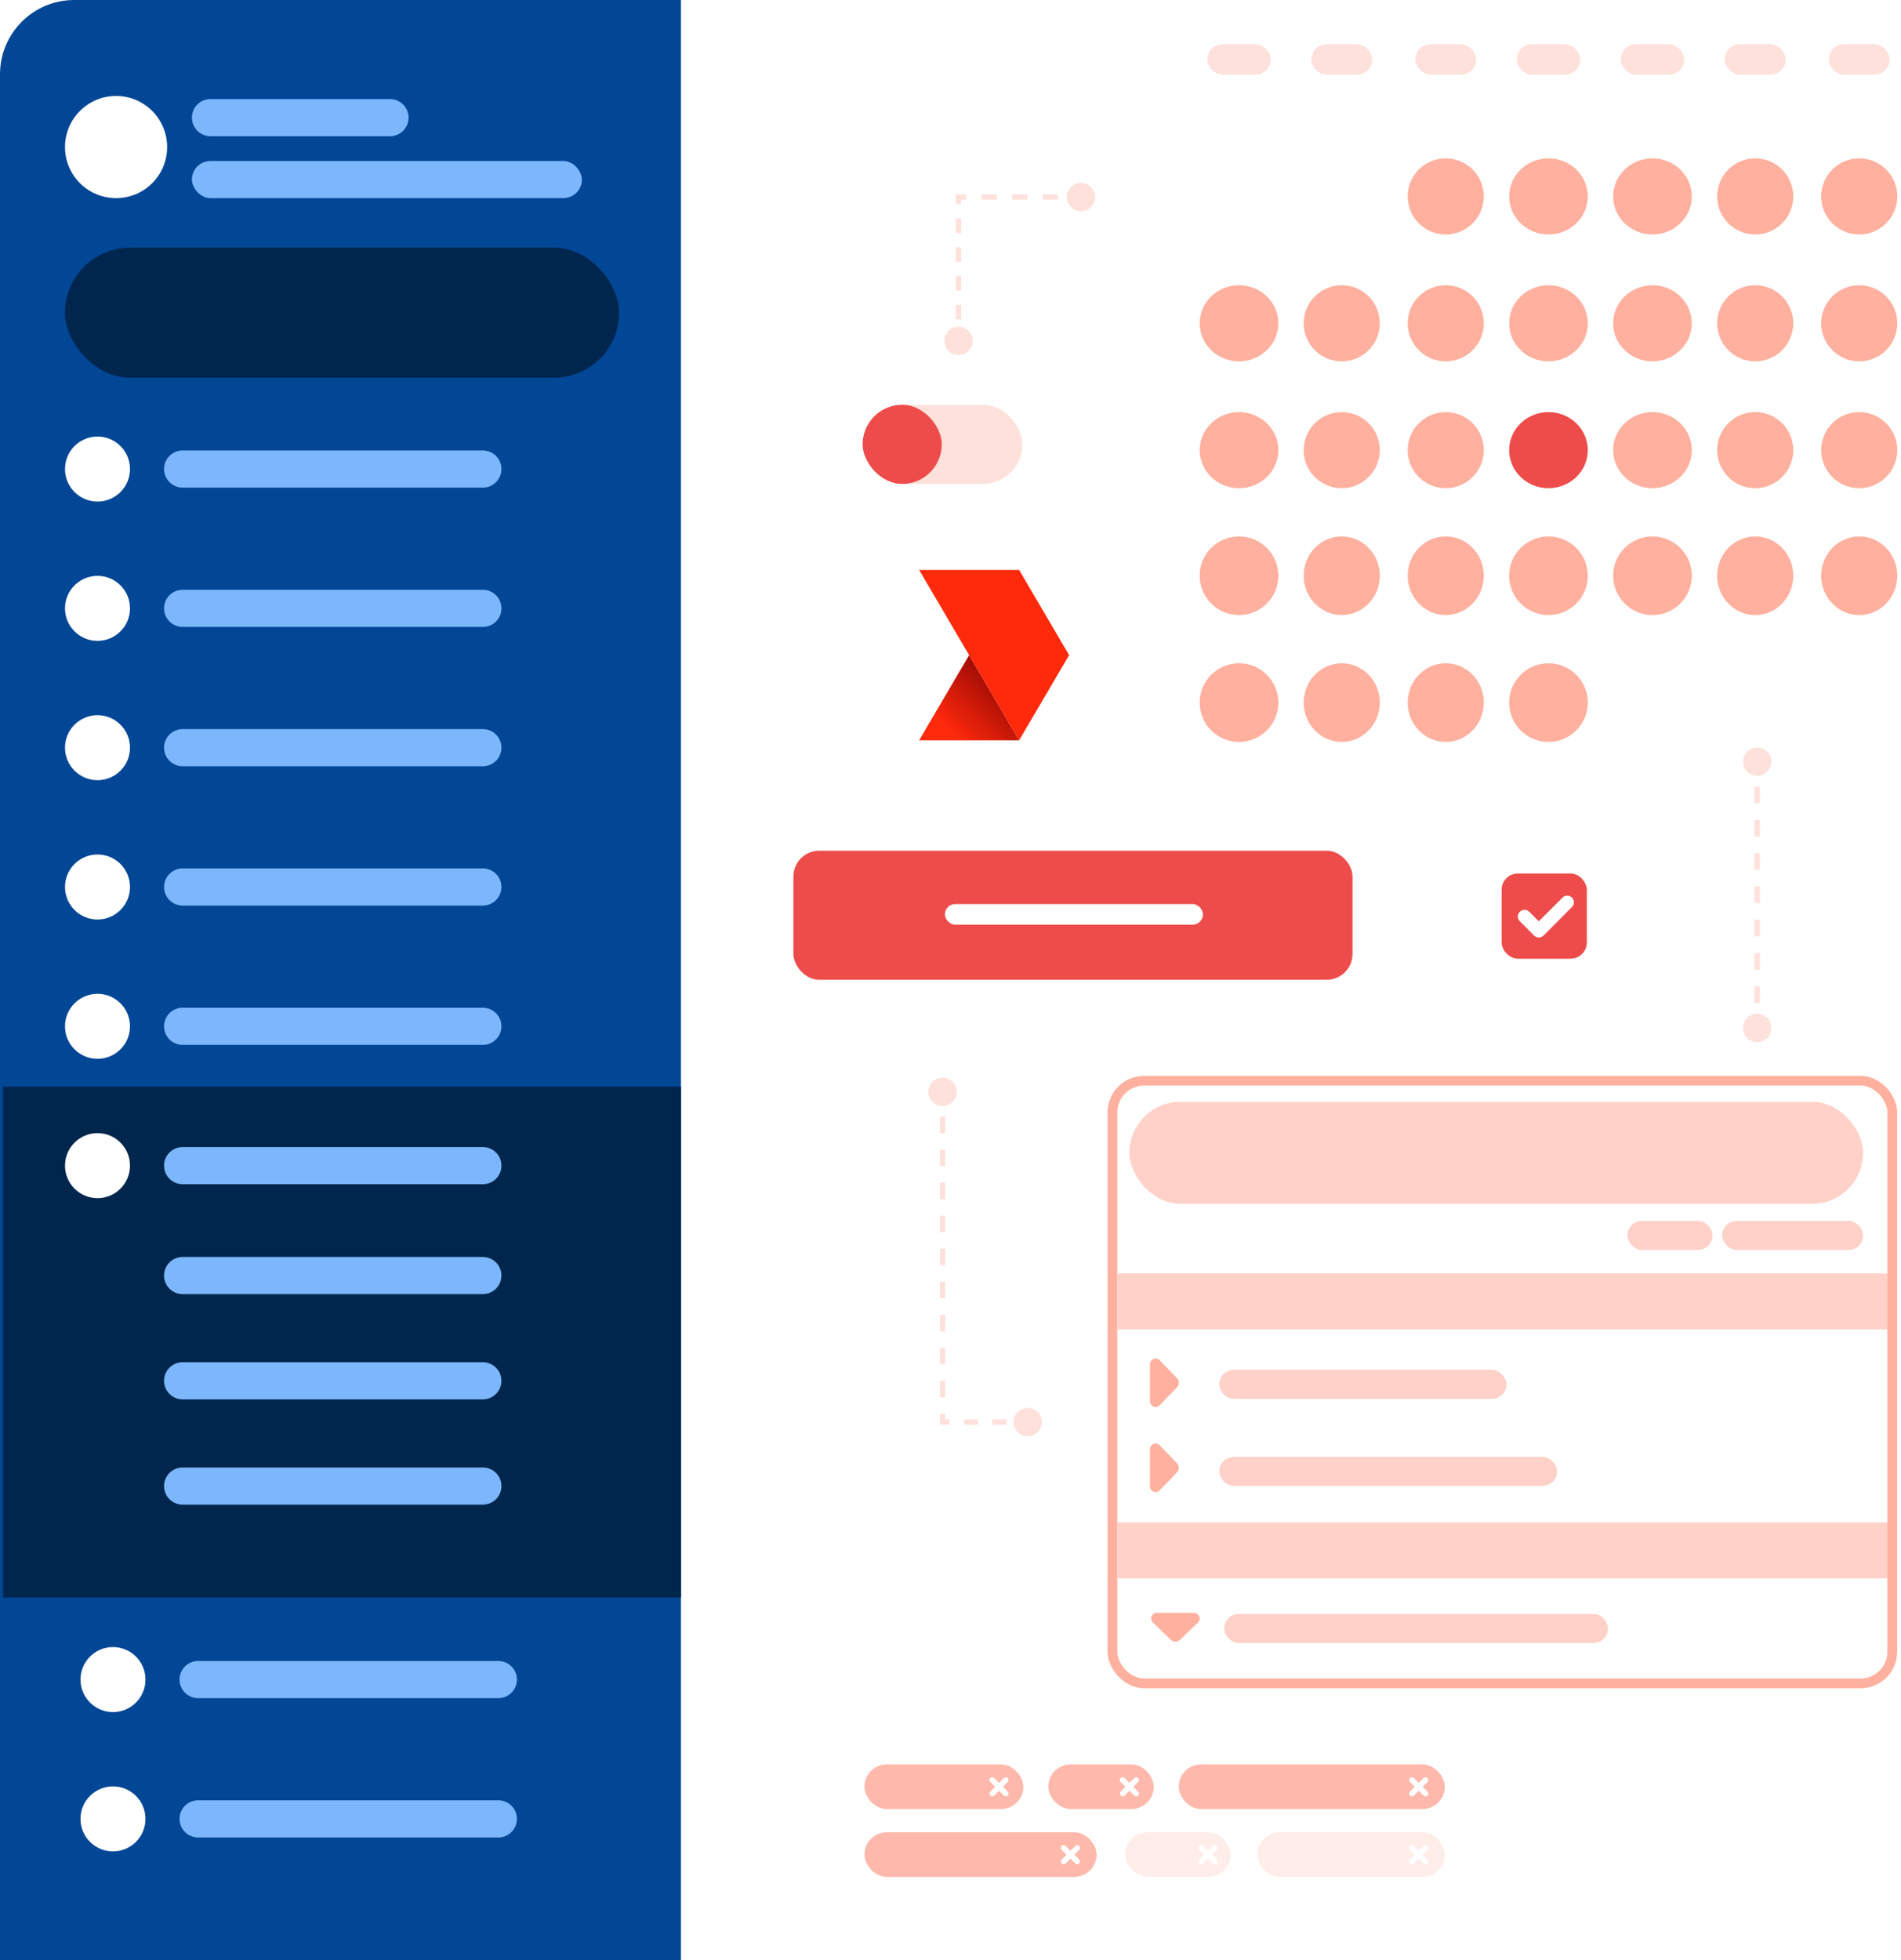 <svg width="357" height="368" viewBox="0 0 357 368" fill="none" xmlns="http://www.w3.org/2000/svg">
<rect x="0" y="0" width="357" height="368" fill="#333333" stroke="none"/>
<g clip-path="url(#clip0_189_1384)">
<rect width="357" height="369" fill="white"/>
<g clip-path="url(#clip1_189_1384)">
<path fill-rule="evenodd" clip-rule="evenodd" d="M220.984 258.715L217.725 255.326C217.575 255.19 217.388 255.1 217.188 255.068C216.988 255.036 216.782 255.063 216.597 255.145C216.412 255.227 216.254 255.361 216.143 255.531C216.033 255.701 215.974 255.9 215.974 256.103L215.974 263.13C215.975 263.332 216.034 263.53 216.144 263.699C216.255 263.868 216.412 264.002 216.596 264.084C216.781 264.166 216.986 264.193 217.185 264.162C217.385 264.13 217.571 264.042 217.722 263.907L220.984 260.518C221.109 260.403 221.21 260.264 221.278 260.109C221.347 259.954 221.382 259.786 221.382 259.616C221.382 259.447 221.347 259.279 221.278 259.123C221.21 258.968 221.109 258.829 220.984 258.715Z" fill="#FFB09E"/>
</g>
<g clip-path="url(#clip2_189_1384)">
<path fill-rule="evenodd" clip-rule="evenodd" d="M220.984 274.683L217.725 271.293C217.575 271.157 217.388 271.068 217.188 271.036C216.988 271.004 216.782 271.03 216.597 271.113C216.412 271.195 216.254 271.329 216.143 271.499C216.033 271.669 215.974 271.868 215.974 272.07L215.974 279.097C215.975 279.3 216.034 279.497 216.144 279.667C216.255 279.836 216.412 279.97 216.596 280.052C216.781 280.134 216.986 280.161 217.185 280.13C217.385 280.098 217.571 280.009 217.722 279.874L220.984 276.485C221.109 276.371 221.21 276.232 221.278 276.077C221.347 275.921 221.382 275.754 221.382 275.584C221.382 275.414 221.347 275.246 221.278 275.091C221.21 274.936 221.109 274.797 220.984 274.683Z" fill="#FFB09E"/>
</g>
<path fill-rule="evenodd" clip-rule="evenodd" d="M221.641 307.835L225.03 304.576C225.166 304.426 225.256 304.239 225.288 304.039C225.32 303.839 225.293 303.633 225.211 303.448C225.129 303.263 224.994 303.105 224.824 302.994C224.654 302.884 224.456 302.825 224.253 302.825H217.226C217.024 302.825 216.826 302.885 216.657 302.995C216.487 303.105 216.354 303.262 216.271 303.447C216.189 303.632 216.162 303.837 216.194 304.036C216.226 304.236 216.314 304.422 216.449 304.573L219.838 307.835C219.952 307.96 220.092 308.061 220.247 308.129C220.402 308.198 220.57 308.233 220.74 308.233C220.909 308.233 221.077 308.198 221.232 308.129C221.388 308.061 221.527 307.96 221.641 307.835Z" fill="#FFB09E"/>
<rect x="228.986" y="257.175" width="53.917" height="5.475" rx="2.737" fill="#FFD1C8"/>
<rect x="228.986" y="273.525" width="63.415" height="5.475" rx="2.737" fill="#FFD1C8"/>
<rect x="323.424" y="229.212" width="26.461" height="5.475" rx="2.737" fill="#FFD1C8"/>
<rect x="305.631" y="229.212" width="15.968" height="5.475" rx="2.737" fill="#FFD1C8"/>
<rect x="229.899" y="303.018" width="72.083" height="5.475" rx="2.737" fill="#FFD1C8"/>
<rect x="208.912" y="202.912" width="146.447" height="113.143" rx="5.931" stroke="#FFB09E" stroke-width="1.825"/>
<rect x="212.106" y="206.857" width="137.779" height="19.161" rx="9.581" fill="#FFD1C8"/>
<rect x="209.825" y="239.088" width="144.622" height="10.493" fill="#FFD1C8"/>
<rect x="209.825" y="285.843" width="144.622" height="10.493" fill="#FFD1C8"/>
<path d="M0 13.951C0 6.246 6.246 0 13.951 0H127.882V472H13.951C6.246 472 0 465.754 0 458.049V13.951Z" fill="#024696"/>
<path d="M36.039 22.089C36.039 20.163 37.601 18.601 39.527 18.601H73.241C75.168 18.601 76.729 20.163 76.729 22.089C76.729 24.015 75.168 25.576 73.241 25.576H39.527C37.601 25.576 36.039 24.015 36.039 22.089Z" fill="#7CB7FD"/>
<rect x="36.039" y="30.227" width="73.241" height="6.975" rx="3.488" fill="#7CB7FD"/>
<rect x="12.207" y="46.502" width="104.049" height="24.414" rx="12.207" fill="#00264D"/>
<rect width="127.3" height="95.911" transform="translate(0.581 204.03)" fill="#00264D"/>
<path d="M30.808 239.488C30.808 237.561 32.369 236 34.295 236H90.68C92.606 236 94.168 237.561 94.168 239.488C94.168 241.414 92.606 242.975 90.68 242.975H34.295C32.369 242.975 30.808 241.414 30.808 239.488Z" fill="#7CB7FD"/>
<path d="M30.808 259.251C30.808 257.325 32.369 255.764 34.295 255.764H90.68C92.606 255.764 94.168 257.325 94.168 259.251C94.168 261.177 92.606 262.739 90.68 262.739H34.295C32.369 262.739 30.808 261.177 30.808 259.251Z" fill="#7CB7FD"/>
<path d="M30.808 279.015C30.808 277.089 32.369 275.527 34.295 275.527H90.68C92.606 275.527 94.168 277.089 94.168 279.015C94.168 280.941 92.606 282.502 90.68 282.502H34.295C32.369 282.502 30.808 280.941 30.808 279.015Z" fill="#7CB7FD"/>
<circle cx="21.217" cy="315.345" r="6.103" fill="white"/>
<path d="M33.714 315.345C33.714 313.419 35.276 311.857 37.202 311.857H93.586C95.512 311.857 97.074 313.419 97.074 315.345C97.074 317.271 95.512 318.832 93.586 318.832H37.202C35.276 318.832 33.714 317.271 33.714 315.345Z" fill="#7CB7FD"/>
<circle cx="21.217" cy="341.502" r="6.103" fill="white"/>
<path d="M33.714 341.502C33.714 339.576 35.276 338.015 37.202 338.015H93.586C95.512 338.015 97.074 339.576 97.074 341.502C97.074 343.429 95.512 344.99 93.586 344.99H37.202C35.276 344.99 33.714 343.429 33.714 341.502Z" fill="#7CB7FD"/>
<circle cx="21.798" cy="27.611" r="9.591" fill="white"/>
<circle cx="18.31" cy="88.064" r="6.103" fill="white"/>
<path d="M30.808 88.064C30.808 86.138 32.369 84.576 34.295 84.576H90.68C92.606 84.576 94.168 86.138 94.168 88.064C94.168 89.99 92.606 91.552 90.68 91.552H34.295C32.369 91.552 30.808 89.99 30.808 88.064Z" fill="#7CB7FD"/>
<circle cx="18.31" cy="114.222" r="6.103" fill="white"/>
<path d="M30.808 114.222C30.808 112.295 32.369 110.734 34.295 110.734H90.68C92.606 110.734 94.168 112.295 94.168 114.222C94.168 116.148 92.606 117.709 90.68 117.709H34.295C32.369 117.709 30.808 116.148 30.808 114.222Z" fill="#7CB7FD"/>
<circle cx="18.31" cy="140.379" r="6.103" fill="white"/>
<path d="M30.808 140.379C30.808 138.453 32.369 136.892 34.295 136.892H90.68C92.606 136.892 94.168 138.453 94.168 140.379C94.168 142.305 92.606 143.867 90.68 143.867H34.295C32.369 143.867 30.808 142.305 30.808 140.379Z" fill="#7CB7FD"/>
<circle cx="18.31" cy="166.537" r="6.103" fill="white"/>
<path d="M30.808 166.537C30.808 164.611 32.369 163.049 34.295 163.049H90.68C92.606 163.049 94.168 164.611 94.168 166.537C94.168 168.463 92.606 170.025 90.68 170.025H34.295C32.369 170.025 30.808 168.463 30.808 166.537Z" fill="#7CB7FD"/>
<circle cx="18.31" cy="192.695" r="6.103" fill="white"/>
<path d="M30.808 192.695C30.808 190.768 32.369 189.207 34.295 189.207H90.68C92.606 189.207 94.168 190.768 94.168 192.695C94.168 194.621 92.606 196.182 90.68 196.182H34.295C32.369 196.182 30.808 194.621 30.808 192.695Z" fill="#7CB7FD"/>
<circle cx="18.31" cy="218.852" r="6.103" fill="white"/>
<path d="M30.808 218.852C30.808 216.926 32.369 215.365 34.295 215.365H90.68C92.606 215.365 94.168 216.926 94.168 218.852C94.168 220.778 92.606 222.34 90.68 222.34H34.295C32.369 222.34 30.808 220.778 30.808 218.852Z" fill="#7CB7FD"/>
<rect x="226.728" y="8.298" width="11.909" height="5.716" rx="2.858" fill="#FFE1DC"/>
<rect x="246.258" y="8.298" width="11.433" height="5.716" rx="2.858" fill="#FFE1DC"/>
<rect x="265.789" y="8.298" width="11.433" height="5.716" rx="2.858" fill="#FFE1DC"/>
<rect x="284.844" y="8.298" width="11.909" height="5.716" rx="2.858" fill="#FFE1DC"/>
<rect x="304.375" y="8.298" width="11.909" height="5.716" rx="2.858" fill="#FFE1DC"/>
<rect x="323.906" y="8.298" width="11.433" height="5.716" rx="2.858" fill="#FFE1DC"/>
<rect x="343.437" y="8.298" width="11.433" height="5.716" rx="2.858" fill="#FFE1DC"/>
<ellipse cx="232.682" cy="84.517" rx="7.384" ry="7.145" fill="#FFB09E"/>
<ellipse cx="232.682" cy="131.915" rx="7.384" ry="7.384" fill="#FFB09E"/>
<ellipse cx="232.682" cy="60.699" rx="7.384" ry="7.145" fill="#FFB09E"/>
<ellipse cx="232.682" cy="108.097" rx="7.384" ry="7.384" fill="#FFB09E"/>
<ellipse cx="251.975" cy="84.517" rx="7.145" ry="7.145" fill="#FFB09E"/>
<ellipse cx="251.975" cy="131.915" rx="7.145" ry="7.384" fill="#FFB09E"/>
<ellipse cx="251.975" cy="60.699" rx="7.145" ry="7.145" fill="#FFB09E"/>
<ellipse cx="251.975" cy="108.097" rx="7.145" ry="7.384" fill="#FFB09E"/>
<ellipse cx="271.506" cy="36.88" rx="7.145" ry="7.145" fill="#FFB09E"/>
<ellipse cx="271.506" cy="84.517" rx="7.145" ry="7.145" fill="#FFB09E"/>
<ellipse cx="271.506" cy="131.915" rx="7.145" ry="7.384" fill="#FFB09E"/>
<ellipse cx="271.506" cy="60.699" rx="7.145" ry="7.145" fill="#FFB09E"/>
<ellipse cx="271.506" cy="108.097" rx="7.145" ry="7.384" fill="#FFB09E"/>
<ellipse cx="290.798" cy="36.88" rx="7.384" ry="7.145" fill="#FFB09E"/>
<ellipse cx="290.798" cy="84.517" rx="7.384" ry="7.145" fill="#ED4C4B"/>
<circle cx="290.798" cy="131.915" r="7.384" fill="#FFB09E"/>
<ellipse cx="290.798" cy="60.699" rx="7.384" ry="7.145" fill="#FFB09E"/>
<ellipse cx="290.798" cy="108.097" rx="7.384" ry="7.384" fill="#FFB09E"/>
<ellipse cx="310.329" cy="36.88" rx="7.384" ry="7.145" fill="#FFB09E"/>
<ellipse cx="310.329" cy="84.517" rx="7.384" ry="7.145" fill="#FFB09E"/>
<ellipse cx="310.329" cy="60.699" rx="7.384" ry="7.145" fill="#FFB09E"/>
<ellipse cx="310.329" cy="108.097" rx="7.384" ry="7.384" fill="#FFB09E"/>
<ellipse cx="329.622" cy="36.88" rx="7.145" ry="7.145" fill="#FFB09E"/>
<ellipse cx="329.622" cy="84.517" rx="7.145" ry="7.145" fill="#FFB09E"/>
<ellipse cx="329.622" cy="60.699" rx="7.145" ry="7.145" fill="#FFB09E"/>
<ellipse cx="329.622" cy="108.097" rx="7.145" ry="7.384" fill="#FFB09E"/>
<ellipse cx="349.153" cy="36.88" rx="7.145" ry="7.145" fill="#FFB09E"/>
<ellipse cx="349.153" cy="84.517" rx="7.145" ry="7.145" fill="#FFB09E"/>
<ellipse cx="349.153" cy="60.699" rx="7.145" ry="7.145" fill="#FFB09E"/>
<ellipse cx="349.153" cy="108.097" rx="7.145" ry="7.384" fill="#FFB09E"/>
<rect x="149" y="159.723" width="105" height="24.231" rx="4.846" fill="#ED4C4B"/>
<rect x="177.446" y="169.738" width="48.462" height="3.877" rx="1.938" fill="white"/>
<g clip-path="url(#clip3_189_1384)">
<rect x="162" y="76" width="30" height="14.857" rx="7.429" fill="#FFE1DC"/>
<rect x="162" y="76" width="14.857" height="14.857" rx="7.429" fill="#ED4C4B"/>
</g>
<g opacity="0.6">
<rect x="162.332" y="331.268" width="29.849" height="8.385" rx="4.192" fill="#FF8A75"/>
<rect x="162.332" y="344.012" width="43.6" height="8.385" rx="4.192" fill="#FF8A75"/>
<rect x="211.298" y="344.012" width="19.788" height="8.385" rx="4.192" fill="#FFE1DC"/>
<rect x="236.117" y="344.012" width="35.215" height="8.385" rx="4.192" fill="#FFE1DC"/>
<rect x="196.877" y="331.268" width="19.788" height="8.385" rx="4.192" fill="#FF8A75"/>
<rect x="221.36" y="331.268" width="49.972" height="8.385" rx="4.192" fill="#FF8A75"/>
<g clip-path="url(#clip4_189_1384)">
<path fill-rule="evenodd" clip-rule="evenodd" d="M267.342 333.837L266.433 334.745L265.524 333.836C265.476 333.786 265.419 333.746 265.355 333.719C265.292 333.692 265.223 333.677 265.154 333.676C265.085 333.676 265.017 333.689 264.953 333.715C264.889 333.741 264.83 333.78 264.782 333.829C264.733 333.878 264.694 333.936 264.668 334C264.642 334.064 264.629 334.133 264.63 334.202C264.63 334.271 264.645 334.339 264.673 334.403C264.7 334.466 264.74 334.524 264.79 334.571L265.699 335.48L264.791 336.389C264.696 336.487 264.643 336.618 264.644 336.755C264.645 336.891 264.7 337.022 264.796 337.118C264.893 337.215 265.024 337.27 265.16 337.271C265.297 337.272 265.428 337.219 265.526 337.124L266.433 336.215L267.342 337.123C267.39 337.173 267.447 337.213 267.51 337.24C267.574 337.268 267.642 337.282 267.711 337.283C267.78 337.283 267.849 337.27 267.913 337.244C267.977 337.218 268.035 337.179 268.084 337.13C268.133 337.082 268.171 337.023 268.197 336.959C268.224 336.895 268.237 336.827 268.236 336.758C268.235 336.689 268.221 336.62 268.194 336.557C268.166 336.493 268.127 336.436 268.077 336.388L267.17 335.481L268.078 334.573C268.173 334.475 268.225 334.343 268.224 334.207C268.223 334.07 268.169 333.94 268.072 333.843C267.976 333.747 267.845 333.692 267.708 333.691C267.572 333.689 267.44 333.742 267.342 333.837Z" fill="white"/>
</g>
<g clip-path="url(#clip5_189_1384)">
<path fill-rule="evenodd" clip-rule="evenodd" d="M213.01 333.837L212.101 334.745L211.192 333.836C211.144 333.786 211.087 333.746 211.023 333.719C210.96 333.692 210.891 333.677 210.822 333.676C210.753 333.676 210.684 333.689 210.62 333.715C210.556 333.741 210.498 333.78 210.449 333.829C210.401 333.878 210.362 333.936 210.336 334C210.31 334.064 210.297 334.133 210.298 334.202C210.298 334.271 210.313 334.339 210.34 334.403C210.368 334.466 210.408 334.524 210.458 334.571L211.367 335.48L210.458 336.389C210.364 336.487 210.311 336.618 210.312 336.755C210.313 336.891 210.368 337.022 210.464 337.118C210.561 337.215 210.691 337.27 210.828 337.271C210.964 337.272 211.096 337.219 211.194 337.124L212.101 336.215L213.009 337.123C213.057 337.173 213.115 337.213 213.178 337.24C213.242 337.268 213.31 337.282 213.379 337.283C213.448 337.283 213.517 337.27 213.581 337.244C213.645 337.218 213.703 337.179 213.752 337.13C213.801 337.082 213.839 337.023 213.865 336.959C213.891 336.895 213.905 336.827 213.904 336.758C213.903 336.689 213.889 336.62 213.862 336.557C213.834 336.493 213.794 336.436 213.745 336.388L212.838 335.481L213.746 334.573C213.841 334.475 213.893 334.343 213.892 334.207C213.891 334.07 213.836 333.94 213.74 333.843C213.643 333.747 213.513 333.692 213.376 333.691C213.24 333.689 213.108 333.742 213.01 333.837Z" fill="white"/>
</g>
<g clip-path="url(#clip6_189_1384)">
<path fill-rule="evenodd" clip-rule="evenodd" d="M188.527 333.837L187.618 334.745L186.709 333.836C186.661 333.786 186.603 333.746 186.54 333.719C186.476 333.692 186.408 333.677 186.339 333.676C186.27 333.676 186.201 333.689 186.137 333.715C186.073 333.741 186.015 333.78 185.966 333.829C185.917 333.878 185.879 333.936 185.853 334C185.827 334.064 185.814 334.133 185.814 334.202C185.815 334.271 185.83 334.339 185.857 334.403C185.885 334.466 185.925 334.524 185.975 334.571L186.883 335.48L185.975 336.389C185.88 336.487 185.828 336.618 185.829 336.755C185.83 336.891 185.885 337.022 185.981 337.118C186.078 337.215 186.208 337.27 186.345 337.271C186.481 337.272 186.613 337.219 186.711 337.124L187.618 336.215L188.526 337.123C188.574 337.173 188.632 337.213 188.695 337.24C188.759 337.268 188.827 337.282 188.896 337.283C188.965 337.283 189.034 337.27 189.098 337.244C189.162 337.218 189.22 337.179 189.269 337.13C189.317 337.082 189.356 337.023 189.382 336.959C189.408 336.895 189.421 336.827 189.421 336.758C189.42 336.689 189.406 336.62 189.378 336.557C189.351 336.493 189.311 336.436 189.261 336.388L188.355 335.481L189.263 334.573C189.358 334.475 189.41 334.343 189.409 334.207C189.408 334.07 189.353 333.94 189.257 333.843C189.16 333.747 189.03 333.692 188.893 333.691C188.757 333.689 188.625 333.742 188.527 333.837Z" fill="white"/>
</g>
<g clip-path="url(#clip7_189_1384)">
<path fill-rule="evenodd" clip-rule="evenodd" d="M201.942 346.581L201.033 347.49L200.124 346.581C200.076 346.531 200.019 346.491 199.955 346.464C199.892 346.436 199.824 346.422 199.754 346.421C199.685 346.42 199.617 346.434 199.553 346.46C199.489 346.486 199.431 346.525 199.382 346.573C199.333 346.622 199.294 346.681 199.268 346.745C199.242 346.809 199.229 346.877 199.23 346.946C199.231 347.016 199.245 347.084 199.273 347.147C199.3 347.211 199.34 347.268 199.39 347.316L200.299 348.225L199.391 349.133C199.296 349.231 199.243 349.363 199.244 349.499C199.245 349.636 199.3 349.766 199.397 349.863C199.493 349.959 199.624 350.014 199.76 350.015C199.897 350.016 200.028 349.964 200.126 349.869L201.033 348.959L201.942 349.868C201.99 349.918 202.047 349.958 202.11 349.985C202.174 350.012 202.242 350.027 202.311 350.027C202.38 350.028 202.449 350.015 202.513 349.989C202.577 349.963 202.635 349.924 202.684 349.875C202.733 349.826 202.771 349.768 202.798 349.704C202.824 349.64 202.837 349.572 202.836 349.502C202.836 349.433 202.821 349.365 202.794 349.302C202.766 349.238 202.727 349.181 202.677 349.133L201.77 348.225L202.678 347.317C202.773 347.219 202.825 347.088 202.824 346.951C202.823 346.815 202.769 346.684 202.672 346.588C202.576 346.491 202.445 346.436 202.309 346.435C202.172 346.434 202.041 346.487 201.942 346.581Z" fill="white"/>
</g>
<g clip-path="url(#clip8_189_1384)">
<path fill-rule="evenodd" clip-rule="evenodd" d="M227.767 346.581L226.858 347.49L225.949 346.581C225.901 346.531 225.843 346.491 225.78 346.464C225.716 346.436 225.648 346.422 225.579 346.421C225.51 346.42 225.441 346.434 225.377 346.46C225.313 346.486 225.255 346.525 225.206 346.573C225.157 346.622 225.119 346.681 225.093 346.745C225.067 346.809 225.054 346.877 225.054 346.946C225.055 347.016 225.07 347.084 225.097 347.147C225.125 347.211 225.165 347.268 225.215 347.316L226.123 348.225L225.215 349.133C225.12 349.231 225.068 349.363 225.069 349.499C225.07 349.636 225.125 349.766 225.221 349.863C225.318 349.959 225.448 350.014 225.585 350.015C225.721 350.016 225.853 349.964 225.951 349.869L226.858 348.959L227.766 349.868C227.814 349.918 227.872 349.958 227.935 349.985C227.999 350.012 228.067 350.027 228.136 350.027C228.205 350.028 228.274 350.015 228.338 349.989C228.402 349.963 228.46 349.924 228.509 349.875C228.557 349.826 228.596 349.768 228.622 349.704C228.648 349.64 228.661 349.572 228.661 349.502C228.66 349.433 228.646 349.365 228.618 349.302C228.591 349.238 228.551 349.181 228.501 349.133L227.595 348.225L228.503 347.317C228.597 347.219 228.65 347.088 228.649 346.951C228.648 346.815 228.593 346.684 228.497 346.588C228.4 346.491 228.27 346.436 228.133 346.435C227.997 346.434 227.865 346.487 227.767 346.581Z" fill="white"/>
</g>
<g clip-path="url(#clip9_189_1384)">
<path fill-rule="evenodd" clip-rule="evenodd" d="M267.342 346.581L266.433 347.49L265.524 346.581C265.476 346.531 265.419 346.491 265.355 346.464C265.292 346.436 265.223 346.422 265.154 346.421C265.085 346.42 265.017 346.434 264.953 346.46C264.889 346.486 264.83 346.525 264.782 346.573C264.733 346.622 264.694 346.681 264.668 346.745C264.642 346.809 264.629 346.877 264.63 346.946C264.63 347.016 264.645 347.084 264.673 347.147C264.7 347.211 264.74 347.268 264.79 347.316L265.699 348.225L264.791 349.133C264.696 349.231 264.643 349.363 264.644 349.499C264.645 349.636 264.7 349.766 264.796 349.863C264.893 349.959 265.024 350.014 265.16 350.015C265.297 350.016 265.428 349.964 265.526 349.869L266.433 348.959L267.342 349.868C267.39 349.918 267.447 349.958 267.51 349.985C267.574 350.012 267.642 350.027 267.711 350.027C267.78 350.028 267.849 350.015 267.913 349.989C267.977 349.963 268.035 349.924 268.084 349.875C268.133 349.826 268.171 349.768 268.197 349.704C268.224 349.64 268.237 349.572 268.236 349.502C268.235 349.433 268.221 349.365 268.194 349.302C268.166 349.238 268.127 349.181 268.077 349.133L267.17 348.225L268.078 347.317C268.173 347.219 268.225 347.088 268.224 346.951C268.223 346.815 268.169 346.684 268.072 346.588C267.976 346.491 267.845 346.436 267.708 346.435C267.572 346.434 267.44 346.487 267.342 346.581Z" fill="white"/>
</g>
</g>
<path d="M330 140.333C328.527 140.333 327.333 141.527 327.333 143C327.333 144.473 328.527 145.667 330 145.667C331.473 145.667 332.667 144.473 332.667 143C332.667 141.527 331.473 140.333 330 140.333ZM330 190.333C328.527 190.333 327.333 191.527 327.333 193C327.333 194.473 328.527 195.667 330 195.667C331.473 195.667 332.667 194.473 332.667 193C332.667 191.527 331.473 190.333 330 190.333ZM330 143L329.5 143L329.5 144.562L330 144.562L330.5 144.563L330.5 143L330 143ZM330 147.688L329.5 147.687L329.5 150.812L330 150.812L330.5 150.813L330.5 147.688L330 147.688ZM330 153.938L329.5 153.937L329.5 157.062L330 157.062L330.5 157.063L330.5 153.938L330 153.938ZM330 160.188L329.5 160.187L329.5 163.312L330 163.312L330.5 163.313L330.5 160.188L330 160.188ZM330 166.438L329.5 166.437L329.5 169.562L330 169.562L330.5 169.563L330.5 166.438L330 166.438ZM330 172.688L329.5 172.687L329.5 175.812L330 175.812L330.5 175.813L330.5 172.688L330 172.688ZM330 178.938L329.5 178.937L329.5 182.062L330 182.062L330.5 182.063L330.5 178.938L330 178.938ZM330 185.188L329.5 185.187L329.5 188.312L330 188.312L330.5 188.313L330.5 185.188L330 185.188ZM330 191.438L329.5 191.437L329.5 193L330 193L330.5 193L330.5 191.438L330 191.438Z" fill="#FFE1DC"/>
<path d="M177.333 64C177.333 65.473 178.527 66.667 180 66.667C181.473 66.667 182.667 65.473 182.667 64C182.667 62.527 181.473 61.333 180 61.333C178.527 61.333 177.333 62.527 177.333 64ZM180 37V36.5H179.5V37H180ZM200.333 37C200.333 38.473 201.527 39.667 203 39.667C204.473 39.667 205.667 38.473 205.667 37C205.667 35.527 204.473 34.333 203 34.333C201.527 34.333 200.333 35.527 200.333 37ZM180 64H180.5V62.65H180H179.5V64H180ZM180 59.95H180.5V57.25H180H179.5V59.95H180ZM180 54.55H180.5V51.85H180H179.5V54.55H180ZM180 49.15H180.5V46.45H180H179.5V49.15H180ZM180 43.75H180.5V41.05H180H179.5V43.75H180ZM180 38.35H180.5V37H180H179.5V38.35H180ZM180 37V37.5H181.438V37V36.5H180V37ZM184.312 37V37.5H187.188V37V36.5H184.312V37ZM190.062 37V37.5H192.938V37V36.5H190.062V37ZM195.812 37V37.5H198.688V37V36.5H195.812V37ZM201.562 37V37.5H203V37V36.5H201.562V37Z" fill="#FFE1DC"/>
<path d="M174.333 205C174.333 206.473 175.527 207.667 177 207.667C178.473 207.667 179.667 206.473 179.667 205C179.667 203.527 178.473 202.333 177 202.333C175.527 202.333 174.333 203.527 174.333 205ZM177 267H176.5V267.5H177V267ZM190.333 267C190.333 268.473 191.527 269.667 193 269.667C194.473 269.667 195.667 268.473 195.667 267C195.667 265.527 194.473 264.333 193 264.333C191.527 264.333 190.333 265.527 190.333 267ZM177 205H176.5V206.55H177H177.5V205H177ZM177 209.65H176.5V212.75H177H177.5V209.65H177ZM177 215.85H176.5V218.95H177H177.5V215.85H177ZM177 222.05H176.5V225.15H177H177.5V222.05H177ZM177 228.25H176.5V231.35H177H177.5V228.25H177ZM177 234.45H176.5V237.55H177H177.5V234.45H177ZM177 240.65H176.5V243.75H177H177.5V240.65H177ZM177 246.85H176.5V249.95H177H177.5V246.85H177ZM177 253.05H176.5V256.15H177H177.5V253.05H177ZM177 259.25H176.5V262.35H177H177.5V259.25H177ZM177 265.45H176.5V267H177H177.5V265.45H177ZM177 267V267.5H178.333V267V266.5H177V267ZM181 267V267.5H183.667V267V266.5H181V267ZM186.333 267V267.5H189V267V266.5H186.333V267ZM191.667 267V267.5H193V267V266.5H191.667V267Z" fill="#FFE1DC"/>
<rect x="282" y="164" width="16" height="16" rx="3.048" fill="#ED4C4B"/>
<path d="M295.207 168.516C295.699 169.008 295.699 169.802 295.207 170.293L289.877 175.649C289.385 176.141 288.591 176.141 288.087 175.649L285.416 172.965C285.18 172.729 285.048 172.41 285.048 172.076C285.048 171.911 285.08 171.748 285.143 171.596C285.206 171.443 285.299 171.305 285.416 171.188C285.532 171.071 285.671 170.979 285.823 170.916C285.976 170.853 286.139 170.82 286.304 170.82C286.637 170.82 286.957 170.952 287.192 171.188L288.982 172.978L293.443 168.516C293.922 168.038 294.728 168.038 295.207 168.516Z" fill="white"/>
<path d="M172.606 139H191.381L182.001 123L172.606 139Z" fill="url(#paint0_linear_189_1384)"/>
<path d="M191.381 139L200.775 123L191.381 107H172.606L191.381 139Z" fill="#FF290C"/>
</g>
<defs>
<linearGradient id="paint0_linear_189_1384" x1="179.296" y1="138.271" x2="191.918" y2="125.448" gradientUnits="userSpaceOnUse">
<stop stop-color="#FF290C"/>
<stop offset="1" stop-color="#790002"/>
</linearGradient>
<clipPath id="clip0_189_1384">
<rect width="357" height="369" fill="white"/>
</clipPath>
<clipPath id="clip1_189_1384">
<rect width="9.124" height="9.124" fill="white" transform="translate(214.115 264.18) rotate(-90)"/>
</clipPath>
<clipPath id="clip2_189_1384">
<rect width="9.124" height="9.124" fill="white" transform="translate(214.115 280.147) rotate(-90)"/>
</clipPath>
<clipPath id="clip3_189_1384">
<rect x="162" y="76" width="30" height="14.857" rx="7.429" fill="white"/>
</clipPath>
<clipPath id="clip4_189_1384">
<rect width="5.031" height="5.031" fill="white" transform="translate(263.954 332.945)"/>
</clipPath>
<clipPath id="clip5_189_1384">
<rect width="5.031" height="5.031" fill="white" transform="translate(209.622 332.945)"/>
</clipPath>
<clipPath id="clip6_189_1384">
<rect width="5.031" height="5.031" fill="white" transform="translate(185.138 332.945)"/>
</clipPath>
<clipPath id="clip7_189_1384">
<rect width="5.031" height="5.031" fill="white" transform="translate(198.554 345.689)"/>
</clipPath>
<clipPath id="clip8_189_1384">
<rect width="5.031" height="5.031" fill="white" transform="translate(224.378 345.689)"/>
</clipPath>
<clipPath id="clip9_189_1384">
<rect width="5.031" height="5.031" fill="white" transform="translate(263.954 345.689)"/>
</clipPath>
</defs>
</svg>
